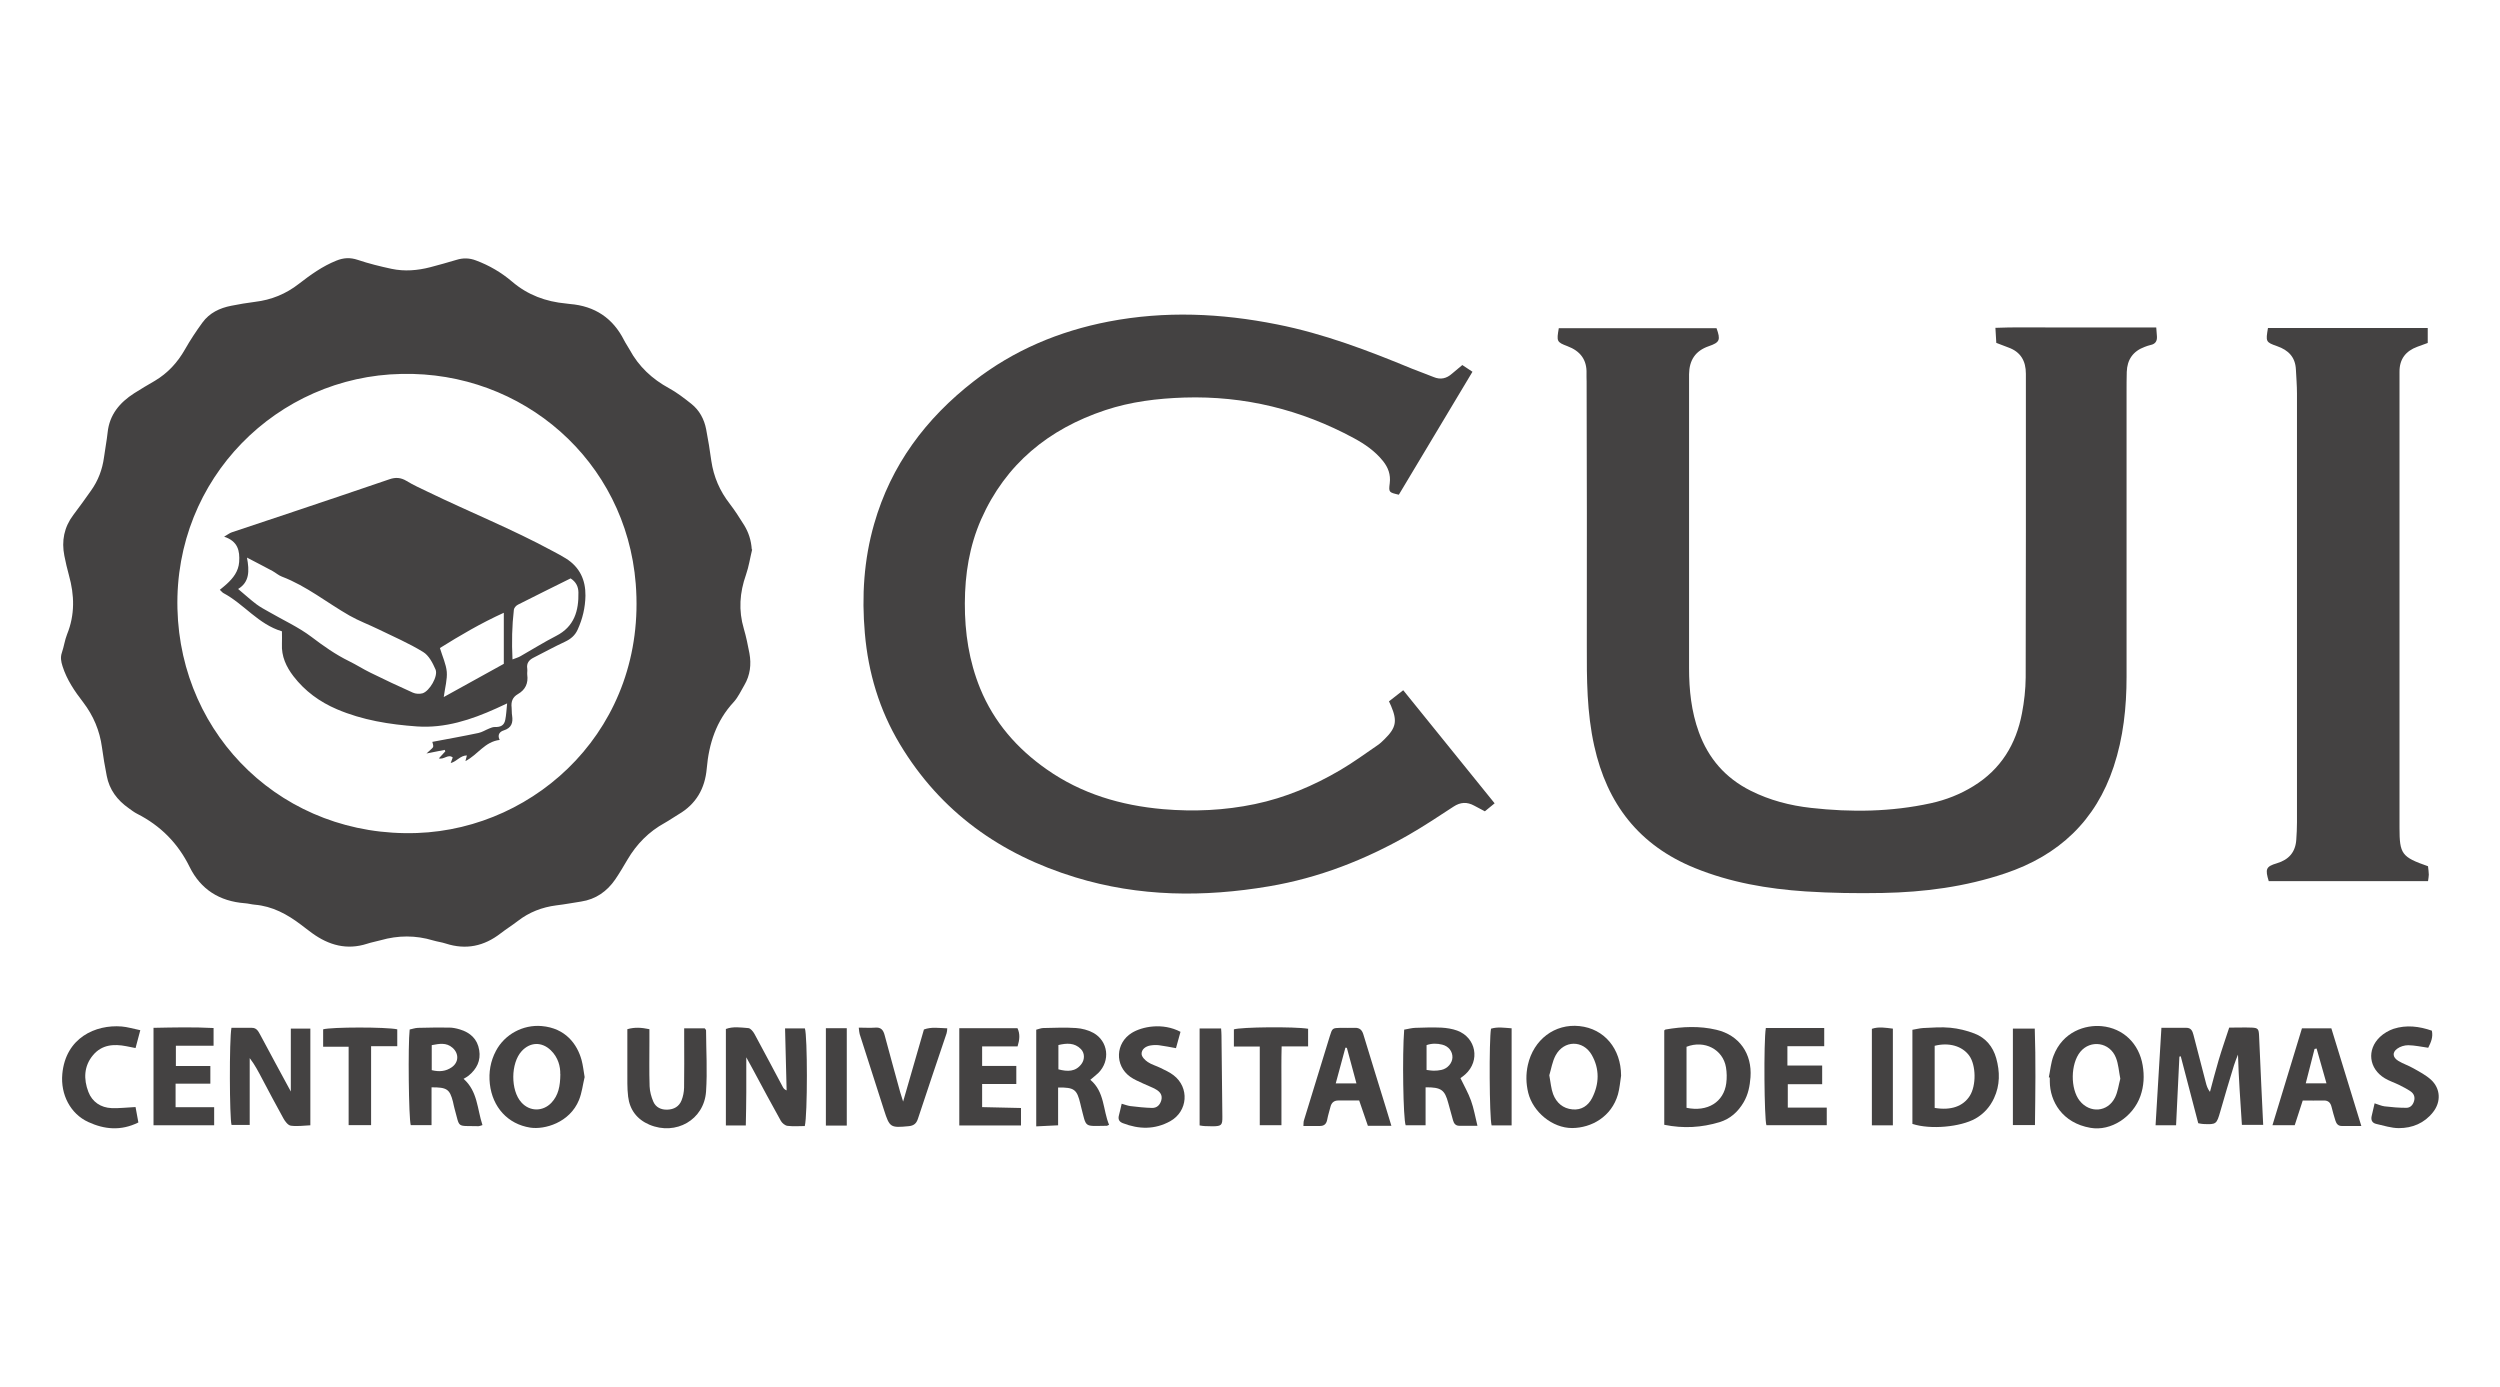 <svg width="256" height="142" viewBox="0 0 256 142" fill="none" xmlns="http://www.w3.org/2000/svg">
<path d="M77.02 56.27C76.81 57.13 76.68 58.02 76.39 58.85C75.74 60.69 75.61 62.51 76.17 64.39C76.41 65.21 76.58 66.05 76.74 66.89C76.95 68.03 76.82 69.14 76.22 70.16C75.87 70.75 75.58 71.4 75.13 71.89C73.34 73.82 72.59 76.15 72.37 78.7C72.19 80.75 71.28 82.34 69.48 83.39C69.01 83.67 68.56 83.99 68.08 84.26C66.44 85.16 65.19 86.43 64.25 88.03C63.85 88.71 63.45 89.39 63.01 90.04C62.16 91.28 61.01 92.09 59.5 92.32C58.65 92.45 57.81 92.61 56.96 92.71C55.5 92.9 54.18 93.41 53.01 94.32C52.44 94.76 51.83 95.14 51.26 95.58C49.57 96.89 47.72 97.29 45.65 96.62C45.23 96.48 44.78 96.43 44.35 96.3C42.56 95.76 40.77 95.77 38.98 96.28C38.52 96.41 38.04 96.49 37.59 96.64C35.52 97.31 33.67 96.79 31.97 95.56C31.58 95.28 31.21 94.98 30.82 94.69C29.41 93.62 27.89 92.79 26.08 92.64C25.74 92.61 25.4 92.51 25.06 92.49C22.49 92.29 20.56 91.09 19.42 88.78C18.23 86.35 16.44 84.55 14.04 83.33C13.74 83.18 13.46 82.96 13.18 82.76C12.01 81.94 11.2 80.87 10.93 79.45C10.74 78.48 10.57 77.5 10.44 76.52C10.21 74.82 9.57 73.3 8.53 71.93C7.65 70.79 6.84 69.61 6.4 68.21C6.25 67.74 6.17 67.3 6.34 66.82C6.55 66.21 6.63 65.55 6.87 64.95C7.68 62.95 7.63 60.95 7.06 58.91C6.88 58.25 6.72 57.58 6.59 56.91C6.29 55.39 6.56 53.99 7.51 52.73C8.13 51.91 8.73 51.08 9.32 50.24C10.05 49.22 10.48 48.08 10.65 46.83C10.76 45.98 10.93 45.14 11.02 44.29C11.21 42.46 12.26 41.22 13.74 40.27C14.43 39.83 15.14 39.41 15.85 39C17.18 38.21 18.18 37.12 18.94 35.78C19.48 34.83 20.08 33.92 20.73 33.03C21.45 32.04 22.5 31.54 23.68 31.31C24.49 31.15 25.3 31.01 26.11 30.91C27.79 30.71 29.28 30.1 30.61 29.06C31.8 28.14 33.02 27.26 34.44 26.69C35.18 26.39 35.85 26.35 36.63 26.61C37.76 26.99 38.93 27.28 40.1 27.53C41.43 27.81 42.76 27.7 44.07 27.36C44.96 27.12 45.86 26.88 46.74 26.61C47.42 26.4 48.06 26.41 48.74 26.67C50.11 27.18 51.35 27.91 52.44 28.84C54.04 30.21 55.9 30.89 57.96 31.08C58.1 31.09 58.23 31.12 58.37 31.13C60.9 31.34 62.75 32.56 63.9 34.83C64.07 35.17 64.29 35.47 64.47 35.8C65.41 37.54 66.79 38.82 68.52 39.76C69.32 40.2 70.06 40.77 70.79 41.35C71.62 42.01 72.11 42.92 72.31 43.96C72.52 45.03 72.69 46.12 72.84 47.2C73.08 48.83 73.71 50.28 74.72 51.58C75.26 52.28 75.74 53.04 76.21 53.79C76.66 54.53 76.92 55.34 76.98 56.25L77.02 56.27ZM41.11 38.29C28.44 38.53 17.84 48.93 18.17 62.34C18.49 75.45 29.08 85.78 42.71 85.3C55.03 84.86 66.25 74.44 65.1 59.78C64.1 47.15 53.51 38.01 41.12 38.29H41.11Z" fill="#444242"/>
<path d="M175.77 33.6C176.2 34.8 176.12 35.06 174.98 35.45C173.58 35.93 172.98 36.91 172.96 38.32C172.96 38.94 172.96 39.55 172.96 40.17C172.96 49.58 172.96 58.99 172.96 68.41C172.96 70.65 173.19 72.85 173.96 74.97C174.94 77.67 176.69 79.68 179.27 80.97C181.22 81.95 183.3 82.49 185.46 82.73C189.57 83.19 193.66 83.14 197.72 82.25C199.27 81.91 200.74 81.33 202.08 80.5C204.88 78.78 206.45 76.22 207.05 73.04C207.28 71.84 207.42 70.6 207.43 69.38C207.46 59.28 207.45 49.19 207.45 39.09C207.45 38.82 207.45 38.54 207.45 38.27C207.45 36.97 206.92 36.03 205.65 35.58C205.26 35.44 204.88 35.29 204.42 35.11C204.39 34.66 204.37 34.19 204.33 33.57C206.19 33.49 207.99 33.54 209.79 33.53C211.64 33.53 213.49 33.53 215.34 33.53C217.15 33.53 218.95 33.53 220.8 33.53C220.83 33.92 220.85 34.18 220.87 34.45C220.9 34.93 220.71 35.23 220.21 35.33C220.01 35.37 219.82 35.45 219.62 35.52C218.42 35.96 217.82 36.83 217.78 38.09C217.76 38.77 217.76 39.46 217.76 40.14C217.76 49.86 217.77 59.58 217.76 69.3C217.76 72.43 217.43 75.53 216.44 78.51C214.61 84.04 210.82 87.6 205.31 89.44C201.24 90.81 197.04 91.36 192.78 91.44C190.14 91.49 187.5 91.45 184.87 91.28C181 91.02 177.2 90.37 173.56 88.89C167.84 86.57 164.56 82.31 163.25 76.38C162.49 72.98 162.48 69.53 162.49 66.07C162.51 57.07 162.49 48.07 162.47 39.07C162.47 38.8 162.45 38.52 162.46 38.25C162.51 36.83 161.81 35.94 160.51 35.45C159.4 35.03 159.39 34.96 159.62 33.61H175.77V33.6Z" fill="#444242"/>
<path d="M149.74 37.379C150.1 37.619 150.41 37.819 150.78 38.069C148.25 42.299 145.74 46.479 143.24 50.659C142.22 50.419 142.19 50.419 142.31 49.479C142.42 48.599 142.15 47.869 141.61 47.199C140.8 46.189 139.75 45.469 138.64 44.869C133.22 41.939 127.44 40.519 121.27 40.709C118.52 40.799 115.8 41.129 113.18 41.999C107.38 43.929 102.98 47.509 100.47 53.179C99.27 55.909 98.81 58.779 98.8 61.779C98.79 64.799 99.23 67.699 100.37 70.499C101.79 73.969 104.16 76.669 107.19 78.789C110.75 81.289 114.78 82.479 119.1 82.859C122.27 83.129 125.39 82.989 128.5 82.339C131.62 81.689 134.51 80.459 137.24 78.859C138.57 78.079 139.81 77.169 141.08 76.299C141.33 76.129 141.56 75.909 141.78 75.689C142.96 74.529 143.1 73.829 142.45 72.299C142.4 72.169 142.34 72.049 142.23 71.819C142.69 71.459 143.15 71.099 143.69 70.679C146.82 74.559 149.91 78.379 153.05 82.259C152.71 82.539 152.4 82.789 152.05 83.079C151.67 82.879 151.31 82.689 150.96 82.499C150.23 82.099 149.55 82.129 148.84 82.599C147.32 83.589 145.81 84.599 144.24 85.499C139.78 88.049 135.04 89.899 129.95 90.759C123.28 91.889 116.64 91.839 110.12 89.839C102.46 87.499 96.3 83.129 92.14 76.189C90.05 72.699 88.91 68.899 88.56 64.839C88.23 61.049 88.46 57.319 89.51 53.659C91.24 47.609 94.81 42.839 99.74 39.019C103.82 35.849 108.46 33.909 113.52 32.929C119.29 31.819 125.02 32.069 130.77 33.219C135.57 34.169 140.1 35.899 144.6 37.759C145.33 38.059 146.08 38.309 146.8 38.609C147.52 38.909 148.13 38.759 148.69 38.259C149 37.989 149.32 37.739 149.73 37.389L149.74 37.379Z" fill="#444242"/>
<path d="M248.63 88.71C248.66 89.03 248.71 89.3 248.71 89.57C248.71 89.77 248.66 89.97 248.63 90.23H232.32C231.94 88.99 232.03 88.73 233.15 88.4C234.39 88.03 235.06 87.25 235.14 85.97C235.18 85.39 235.21 84.81 235.21 84.23C235.21 69.58 235.21 54.94 235.21 40.29C235.21 39.47 235.14 38.65 235.1 37.83C235.04 36.57 234.33 35.85 233.18 35.45C232.01 35.04 232 34.99 232.24 33.59H248.6V35.12C248.23 35.26 247.88 35.38 247.53 35.51C246.34 35.95 245.7 36.78 245.71 38.07C245.71 38.38 245.71 38.69 245.71 38.99C245.71 54.25 245.71 69.51 245.71 84.77C245.71 87.45 245.93 87.76 248.62 88.7L248.63 88.71Z" fill="#444242"/>
<path d="M221.32 105.248C222.26 105.248 223.07 105.248 223.89 105.248C224.36 105.248 224.51 105.568 224.61 105.968C225.02 107.588 225.45 109.208 225.87 110.828C225.95 111.148 226.04 111.468 226.3 111.808C226.59 110.728 226.87 109.638 227.19 108.558C227.51 107.478 227.88 106.418 228.27 105.228C229.05 105.228 229.83 105.198 230.6 105.228C231.23 105.258 231.3 105.378 231.33 106.078C231.41 107.788 231.48 109.498 231.56 111.208C231.62 112.498 231.69 113.798 231.75 115.188H229.57C229.42 112.838 229.24 110.438 229.17 107.988C229.03 108.358 228.87 108.718 228.76 109.088C228.28 110.658 227.81 112.228 227.36 113.808C226.98 115.128 226.95 115.158 225.61 115.098C225.48 115.098 225.34 115.058 225.1 115.018C224.51 112.748 223.91 110.458 223.31 108.168C223.26 108.168 223.22 108.188 223.17 108.198C223.06 110.538 222.94 112.868 222.83 115.228H220.73C220.93 111.918 221.12 108.658 221.33 105.228L221.32 105.248Z" fill="#444242"/>
<path d="M76.36 115.248H74.33V105.368C75.08 105.088 75.86 105.218 76.63 105.278C76.86 105.298 77.12 105.628 77.26 105.878C78.24 107.678 79.19 109.498 80.16 111.308C80.23 111.438 80.32 111.568 80.55 111.658C80.5 109.568 80.45 107.478 80.39 105.308H82.42C82.69 106.068 82.7 114.168 82.41 115.308C81.85 115.308 81.24 115.358 80.64 115.288C80.39 115.258 80.09 115.008 79.96 114.778C78.99 113.048 78.06 111.298 77.12 109.548C76.9 109.148 76.68 108.748 76.42 108.268C76.42 109.568 76.42 110.718 76.42 111.858C76.42 112.978 76.39 114.098 76.37 115.258L76.36 115.248Z" fill="#444242"/>
<path d="M29.78 111.78V105.33H31.78V115.23C31.11 115.26 30.43 115.36 29.78 115.27C29.49 115.23 29.19 114.83 29.02 114.52C28.27 113.18 27.56 111.81 26.84 110.46C26.46 109.74 26.09 109.02 25.57 108.35V115.19H23.71C23.5 114.5 23.47 106.45 23.7 105.25C24.38 105.25 25.09 105.25 25.8 105.25C26.25 105.25 26.43 105.56 26.62 105.91C27.63 107.81 28.66 109.7 29.79 111.79L29.78 111.78Z" fill="#444242"/>
<path d="M170.42 115.17V105.52C170.42 105.52 170.5 105.43 170.56 105.42C172.29 105.12 174.04 105.04 175.76 105.45C178.11 106 179.43 107.91 179.25 110.32C179.18 111.21 179.02 112.07 178.55 112.87C177.97 113.86 177.18 114.57 176.08 114.91C174.25 115.46 172.4 115.58 170.43 115.18L170.42 115.17ZM172.7 113.44C174.85 113.89 176.52 112.85 176.77 110.92C176.84 110.39 176.83 109.82 176.74 109.29C176.43 107.46 174.54 106.47 172.7 107.19V113.44Z" fill="#444242"/>
<path d="M195.83 115.09V105.45C196.21 105.39 196.58 105.29 196.94 105.27C197.86 105.23 198.8 105.15 199.71 105.24C200.55 105.32 201.4 105.53 202.18 105.83C203.33 106.27 204.07 107.16 204.41 108.35C204.8 109.74 204.81 111.12 204.19 112.45C203.78 113.34 203.15 114.05 202.29 114.54C200.75 115.41 197.67 115.69 195.84 115.09H195.83ZM198.11 107.09V113.45C199.78 113.73 201.03 113.29 201.71 112.21C202.38 111.15 202.35 109.07 201.65 108.1C200.93 107.11 199.57 106.72 198.11 107.09Z" fill="#444242"/>
<path d="M59.86 110.317C59.68 111.067 59.59 111.897 59.29 112.637C58.34 114.967 55.76 115.697 54.29 115.467C52 115.107 50.43 113.377 50.16 110.997C50.03 109.807 50.22 108.677 50.78 107.617C51.68 105.907 53.56 104.907 55.46 105.067C57.93 105.277 59.11 106.947 59.55 108.537C59.7 109.087 59.76 109.677 59.87 110.317H59.86ZM57.37 109.977C57.39 109.237 57.17 108.287 56.4 107.547C55.48 106.657 54.28 106.697 53.42 107.637C52.29 108.867 52.27 111.657 53.39 112.887C54.24 113.837 55.59 113.847 56.47 112.917C57.17 112.167 57.37 111.247 57.38 109.977H57.37Z" fill="#444242"/>
<path d="M166 110.152C165.9 110.792 165.85 111.452 165.68 112.062C165.02 114.352 162.97 115.502 160.98 115.512C158.96 115.512 156.98 113.872 156.49 111.902C156.26 110.952 156.24 110.022 156.45 109.062C157.03 106.452 159.21 104.802 161.74 105.072C164.29 105.342 165.99 107.392 166 110.142V110.152ZM158.65 110.112C158.79 110.862 158.83 111.482 159.04 112.042C159.38 112.922 160.04 113.512 161.02 113.602C161.94 113.692 162.63 113.222 163.03 112.442C163.77 110.992 163.81 109.462 163 108.032C162.11 106.472 160.14 106.502 159.29 108.082C158.95 108.722 158.84 109.482 158.65 110.102V110.112Z" fill="#444242"/>
<path d="M209.8 110.32C209.95 109.59 210.01 108.83 210.27 108.14C211.22 105.62 213.56 104.92 215.22 105.08C217.42 105.29 219.04 106.86 219.41 109.09C219.59 110.15 219.54 111.2 219.18 112.23C218.42 114.38 216.16 115.86 214.06 115.49C211.17 114.99 209.91 112.77 209.9 110.75C209.9 110.61 209.9 110.48 209.9 110.34C209.86 110.34 209.83 110.33 209.79 110.32H209.8ZM217.12 110.46C216.97 109.7 216.93 108.96 216.67 108.31C216.05 106.72 214.07 106.43 213.02 107.71C212.02 108.94 211.99 111.49 212.96 112.72C214 114.03 215.84 113.89 216.58 112.38C216.87 111.79 216.95 111.09 217.12 110.46Z" fill="#444242"/>
<path d="M143.82 105.43C144.21 105.36 144.58 105.26 144.94 105.25C145.83 105.22 146.72 105.19 147.61 105.23C148.15 105.26 148.71 105.35 149.21 105.53C151.16 106.25 151.59 108.62 150.05 110.01C149.87 110.17 149.68 110.31 149.55 110.4C149.93 111.19 150.35 111.92 150.63 112.7C150.92 113.5 151.06 114.35 151.29 115.28C150.63 115.28 150.03 115.28 149.43 115.28C149.06 115.28 148.88 115.05 148.79 114.72C148.63 114.13 148.46 113.54 148.3 112.94C147.94 111.6 147.58 111.33 145.98 111.34V115.23H143.94C143.69 114.56 143.58 108.07 143.79 105.42L143.82 105.43ZM146.07 109.56C146.39 109.6 146.59 109.64 146.79 109.64C147.06 109.64 147.34 109.62 147.6 109.56C148.22 109.43 148.71 108.87 148.73 108.29C148.75 107.67 148.34 107.13 147.68 106.97C147.16 106.84 146.62 106.83 146.08 107.02V109.55L146.07 109.56Z" fill="#444242"/>
<path d="M49.4 115.212C49.19 115.272 49.1 115.322 49 115.322C46.68 115.262 47.13 115.582 46.54 113.502C46.47 113.272 46.44 113.033 46.38 112.803C46.05 111.533 45.76 111.333 44.19 111.343V115.212H42.06C41.85 114.502 41.77 106.992 41.95 105.422C42.21 105.372 42.5 105.262 42.8 105.252C43.86 105.222 44.92 105.213 45.98 105.223C46.35 105.223 46.73 105.303 47.09 105.413C48.16 105.733 48.89 106.402 49.07 107.532C49.25 108.612 48.82 109.462 47.99 110.142C47.86 110.252 47.71 110.333 47.47 110.473C48.92 111.753 48.86 113.563 49.4 115.193V115.212ZM44.21 109.583C45.01 109.783 45.67 109.693 46.25 109.293C46.99 108.783 47.01 107.882 46.34 107.292C45.69 106.722 44.97 106.883 44.21 107.023V109.593V109.583Z" fill="#444242"/>
<path d="M106.11 115.321V105.441C106.36 105.381 106.58 105.281 106.81 105.271C107.94 105.251 109.07 105.191 110.2 105.271C110.8 105.311 111.43 105.481 111.95 105.761C113.49 106.611 113.72 108.621 112.47 109.871C112.23 110.101 111.96 110.301 111.65 110.571C113.13 111.811 112.93 113.661 113.57 115.181C113.41 115.251 113.38 115.281 113.35 115.281C110.94 115.301 111.28 115.551 110.7 113.331C110.67 113.231 110.65 113.131 110.63 113.031C110.28 111.551 110.01 111.341 108.35 111.361V115.231C107.59 115.271 106.92 115.301 106.11 115.341V115.321ZM108.38 109.501C109.3 109.741 110.14 109.771 110.75 108.941C111.09 108.481 111.08 107.821 110.68 107.421C110.03 106.761 109.23 106.811 108.38 107.011V109.501Z" fill="#444242"/>
<path d="M70.04 105.299H72.16C72.23 105.399 72.3 105.449 72.3 105.509C72.31 107.599 72.44 109.689 72.3 111.769C72.1 114.679 69.2 116.309 66.5 115.169C65.23 114.629 64.48 113.639 64.32 112.289C64.21 111.409 64.25 110.509 64.24 109.629C64.23 108.229 64.24 106.829 64.24 105.389C65 105.169 65.69 105.219 66.5 105.389C66.5 105.839 66.5 106.279 66.5 106.719C66.5 108.229 66.47 109.729 66.52 111.239C66.54 111.769 66.69 112.319 66.9 112.809C67.15 113.389 67.69 113.649 68.33 113.629C69.01 113.609 69.54 113.309 69.79 112.679C69.95 112.279 70.04 111.819 70.05 111.389C70.08 109.749 70.06 108.099 70.06 106.459C70.06 106.119 70.06 105.779 70.06 105.309L70.04 105.299Z" fill="#444242"/>
<path d="M235 115.221H232.7C233.72 111.861 234.71 108.611 235.72 105.301H238.73C239.75 108.621 240.76 111.901 241.8 115.301C241.07 115.301 240.44 115.301 239.8 115.301C239.42 115.301 239.25 115.071 239.15 114.761C239.01 114.301 238.87 113.851 238.76 113.381C238.65 112.911 238.42 112.671 237.91 112.691C237.23 112.711 236.55 112.691 235.8 112.691C235.52 113.561 235.25 114.391 234.98 115.221H235ZM237.21 107.371C237.14 107.381 237.07 107.401 237.01 107.411C236.71 108.561 236.42 109.711 236.11 110.931H238.23C237.87 109.681 237.54 108.521 237.22 107.371H237.21Z" fill="#444242"/>
<path d="M142.48 115.28H140.07C139.78 114.44 139.5 113.61 139.18 112.69C138.47 112.69 137.75 112.69 137.04 112.69C136.6 112.69 136.34 112.92 136.24 113.34C136.13 113.77 135.99 114.2 135.91 114.63C135.83 115.07 135.62 115.3 135.16 115.3C134.62 115.3 134.07 115.3 133.47 115.3C133.49 115.06 133.47 114.89 133.52 114.74C134.4 111.86 135.28 108.98 136.17 106.11C136.43 105.27 136.44 105.27 137.3 105.25C137.78 105.25 138.26 105.27 138.74 105.25C139.22 105.24 139.47 105.46 139.61 105.93C140.36 108.42 141.14 110.9 141.9 113.38C142.09 113.99 142.27 114.61 142.48 115.29V115.28ZM138.9 110.94C138.55 109.64 138.23 108.47 137.92 107.3C137.87 107.3 137.82 107.29 137.77 107.28C137.45 108.48 137.12 109.68 136.78 110.94H138.9Z" fill="#444242"/>
<path d="M104.2 107.149H100.57V109.149H104.07V110.999H100.57V113.369C101.87 113.399 103.18 113.429 104.55 113.459V115.249H98.231V105.289H104.19C104.47 105.879 104.41 106.469 104.2 107.149Z" fill="#444242"/>
<path d="M15.72 115.24V105.25C17.76 105.21 19.78 105.16 21.87 105.27V107.08H18.01V109.16H21.54V110.97H17.98V113.38H21.93V115.23H15.72V115.24Z" fill="#444242"/>
<path d="M180.82 105.27H186.8V107.13H183.03V109.11H186.59V111.02H183.07V113.42H187.06V115.22H180.88C180.66 114.55 180.59 106.7 180.82 105.28V105.27Z" fill="#444242"/>
<path d="M87.94 105.23C88.58 105.23 89.09 105.27 89.6 105.23C90.21 105.17 90.45 105.47 90.59 106.01C91.11 107.96 91.65 109.9 92.18 111.84C92.25 112.08 92.33 112.32 92.48 112.8C93.23 110.19 93.92 107.82 94.61 105.42C95.39 105.13 96.16 105.28 97 105.3C96.98 105.5 96.98 105.66 96.93 105.81C95.95 108.72 94.96 111.63 94 114.55C93.84 115.05 93.57 115.27 93.06 115.32C91.18 115.5 91.1 115.46 90.53 113.69C89.69 111.09 88.86 108.49 88.03 105.89C87.98 105.73 87.98 105.56 87.94 105.26V105.23Z" fill="#444242"/>
<path d="M249.02 105.53C249.17 106.21 248.92 106.75 248.65 107.29C247.93 107.19 247.27 107.04 246.6 107.03C246.22 107.03 245.78 107.16 245.47 107.39C244.95 107.77 245 108.27 245.58 108.63C246.07 108.93 246.64 109.11 247.14 109.4C247.76 109.75 248.41 110.09 248.93 110.56C249.92 111.47 249.98 112.83 249.14 113.89C248.25 115.02 247.02 115.52 245.64 115.52C244.87 115.52 244.1 115.26 243.33 115.09C242.93 115 242.77 114.72 242.85 114.32C242.94 113.89 243.05 113.47 243.16 112.98C243.54 113.1 243.86 113.25 244.18 113.29C244.92 113.38 245.66 113.44 246.41 113.44C246.81 113.44 247.08 113.16 247.2 112.75C247.32 112.33 247.18 111.99 246.85 111.76C246.49 111.51 246.09 111.31 245.7 111.11C245.21 110.87 244.68 110.7 244.21 110.42C242.57 109.44 242.33 107.49 243.71 106.18C244.09 105.82 244.6 105.52 245.1 105.35C246.41 104.93 247.72 105.09 249.02 105.54V105.53Z" fill="#444242"/>
<path d="M120.88 105.672C120.74 106.192 120.59 106.742 120.42 107.332C119.8 107.222 119.24 107.102 118.68 107.032C118.38 106.992 118.06 107.012 117.77 107.062C117.29 107.152 116.88 107.462 116.9 107.932C116.91 108.222 117.25 108.562 117.53 108.752C117.92 109.012 118.4 109.142 118.83 109.352C119.29 109.582 119.77 109.792 120.17 110.102C121.82 111.362 121.64 113.802 119.83 114.812C118.26 115.682 116.63 115.652 114.98 115.012C114.59 114.862 114.47 114.602 114.58 114.202C114.68 113.842 114.75 113.482 114.86 113.022C115.18 113.112 115.46 113.222 115.74 113.262C116.48 113.352 117.22 113.432 117.97 113.452C118.46 113.462 118.78 113.162 118.92 112.662C119.06 112.122 118.77 111.792 118.38 111.562C117.97 111.322 117.51 111.172 117.08 110.962C116.62 110.742 116.13 110.552 115.72 110.252C114.13 109.102 114.22 106.812 115.89 105.772C116.94 105.122 119.05 104.692 120.89 105.662L120.88 105.672Z" fill="#444242"/>
<path d="M14.37 105.481C14.18 106.201 14.04 106.721 13.88 107.321C13.51 107.241 13.22 107.181 12.93 107.131C11.65 106.881 10.44 106.971 9.54 108.031C8.58 109.161 8.55 110.511 9.05 111.811C9.44 112.831 10.32 113.431 11.44 113.471C12.22 113.501 13 113.401 13.88 113.361C13.97 113.871 14.08 114.421 14.17 114.941C12.37 115.831 10.68 115.651 9.03 114.891C7.21 114.051 6.19 112.081 6.38 109.981C6.72 106.251 9.8 104.901 12.45 105.111C13.05 105.161 13.63 105.341 14.36 105.491L14.37 105.481Z" fill="#444242"/>
<path d="M133.95 105.358V107.148C133.45 107.148 133.02 107.148 132.59 107.148C132.19 107.148 131.78 107.148 131.24 107.148C131.2 108.558 131.22 109.868 131.22 111.188C131.22 112.508 131.22 113.828 131.22 115.218H129V107.168H126.35V105.408C127.07 105.168 132.54 105.108 133.97 105.348L133.95 105.358Z" fill="#444242"/>
<path d="M38 107.123V115.213H35.7V107.183H33.09V105.403C33.92 105.163 39.54 105.153 40.68 105.403V107.133H38V107.123Z" fill="#444242"/>
<path d="M206.12 115.208V105.328H208.36C208.47 108.598 208.42 111.868 208.38 115.208H206.12Z" fill="#444242"/>
<path d="M122.84 115.233V105.312H125.04C125.06 105.593 125.08 105.813 125.08 106.043C125.11 108.803 125.13 111.563 125.17 114.333C125.18 115.203 125.1 115.323 124.19 115.333C123.92 115.333 123.64 115.322 123.37 115.312C123.24 115.312 123.1 115.283 122.84 115.243V115.233Z" fill="#444242"/>
<path d="M154.79 115.238H152.74C152.51 114.418 152.47 106.488 152.68 105.338C153.36 105.128 154.05 105.248 154.79 105.298V115.228V115.238Z" fill="#444242"/>
<path d="M193.83 115.232H191.68V105.352C192.38 105.112 193.07 105.242 193.83 105.332V115.222V115.232Z" fill="#444242"/>
<path d="M84.57 105.289H86.71V115.259H84.57V105.289Z" fill="#444242"/>
<path d="M51.18 75.767C49.63 75.948 48.94 77.277 47.66 77.937C47.72 77.717 47.75 77.567 47.81 77.357C47.13 77.357 46.78 77.977 46.15 78.137C46.22 77.937 46.28 77.767 46.36 77.567C45.89 77.177 45.48 77.807 44.94 77.657C45.18 77.397 45.39 77.167 45.6 76.937C45.58 76.887 45.56 76.837 45.54 76.787C44.99 76.897 44.45 77.007 43.67 77.157C43.92 76.927 44.02 76.847 44.11 76.757C44.2 76.667 44.34 76.567 44.36 76.457C44.38 76.307 44.31 76.137 44.27 75.967C45.85 75.667 47.43 75.388 48.99 75.058C49.37 74.978 49.72 74.748 50.1 74.597C50.27 74.528 50.46 74.448 50.64 74.448C51.28 74.468 51.63 74.277 51.74 73.707C51.84 73.217 51.86 72.707 51.93 72.028C51.48 72.237 51.15 72.387 50.83 72.537C48.25 73.707 45.56 74.587 42.7 74.387C39.9 74.187 37.12 73.748 34.5 72.627C32.74 71.877 31.23 70.777 30.05 69.247C29.3 68.267 28.81 67.207 28.87 65.937C28.89 65.527 28.87 65.117 28.87 64.647C26.45 63.927 24.98 61.847 22.87 60.727C22.76 60.667 22.68 60.547 22.51 60.397C22.77 60.177 23 60.007 23.21 59.807C23.88 59.197 24.42 58.507 24.49 57.547C24.57 56.397 24.36 55.417 22.95 54.957C23.3 54.757 23.5 54.587 23.74 54.507C25.84 53.797 27.95 53.097 30.06 52.397C33.34 51.297 36.61 50.197 39.88 49.077C40.51 48.857 41.05 48.898 41.63 49.248C42.33 49.678 43.08 50.007 43.82 50.367C48.07 52.427 52.46 54.187 56.61 56.437C57.06 56.677 57.52 56.917 57.95 57.187C59.36 58.067 59.97 59.387 59.95 60.997C59.93 62.207 59.66 63.367 59.15 64.477C58.88 65.077 58.44 65.437 57.85 65.717C56.77 66.217 55.72 66.797 54.65 67.338C54.17 67.578 53.9 67.907 53.99 68.477C54.02 68.677 53.97 68.888 53.99 69.088C54.11 69.968 53.8 70.637 53.03 71.077C52.48 71.397 52.32 71.857 52.39 72.457C52.42 72.727 52.39 73.007 52.44 73.278C52.55 74.007 52.38 74.537 51.6 74.787C51.17 74.917 50.91 75.237 51.16 75.757L51.18 75.767ZM24.39 60.317C25.11 60.917 25.66 61.427 26.26 61.877C26.66 62.177 27.12 62.417 27.56 62.667C29.01 63.507 30.55 64.207 31.88 65.207C33.12 66.147 34.36 67.027 35.75 67.707C36.49 68.067 37.18 68.517 37.92 68.877C39.36 69.588 40.81 70.267 42.28 70.927C42.56 71.057 42.96 71.077 43.26 70.997C43.98 70.787 44.89 69.228 44.6 68.558C44.31 67.888 43.91 67.107 43.32 66.757C41.87 65.867 40.29 65.187 38.75 64.437C37.77 63.957 36.74 63.577 35.79 63.037C33.48 61.717 31.39 60.007 28.87 59.047C28.52 58.917 28.23 58.647 27.9 58.467C27.11 58.037 26.31 57.637 25.29 57.097C25.55 58.487 25.54 59.607 24.39 60.307V60.317ZM52.47 67.528C52.81 67.397 53.06 67.328 53.29 67.198C54.51 66.507 55.7 65.757 56.95 65.117C58.81 64.167 59.27 62.547 59.23 60.657C59.22 60.087 59 59.597 58.43 59.227C56.64 60.117 54.83 61.007 53.04 61.917C52.85 62.007 52.64 62.247 52.62 62.437C52.43 64.087 52.39 65.748 52.48 67.528H52.47ZM45.05 66.367C45.32 67.257 45.68 68.017 45.75 68.797C45.81 69.567 45.58 70.358 45.44 71.377C47.65 70.157 49.66 69.047 51.59 67.977V62.747C49.2 63.837 47.08 65.087 45.05 66.357V66.367Z" fill="#444242"/>
</svg>
